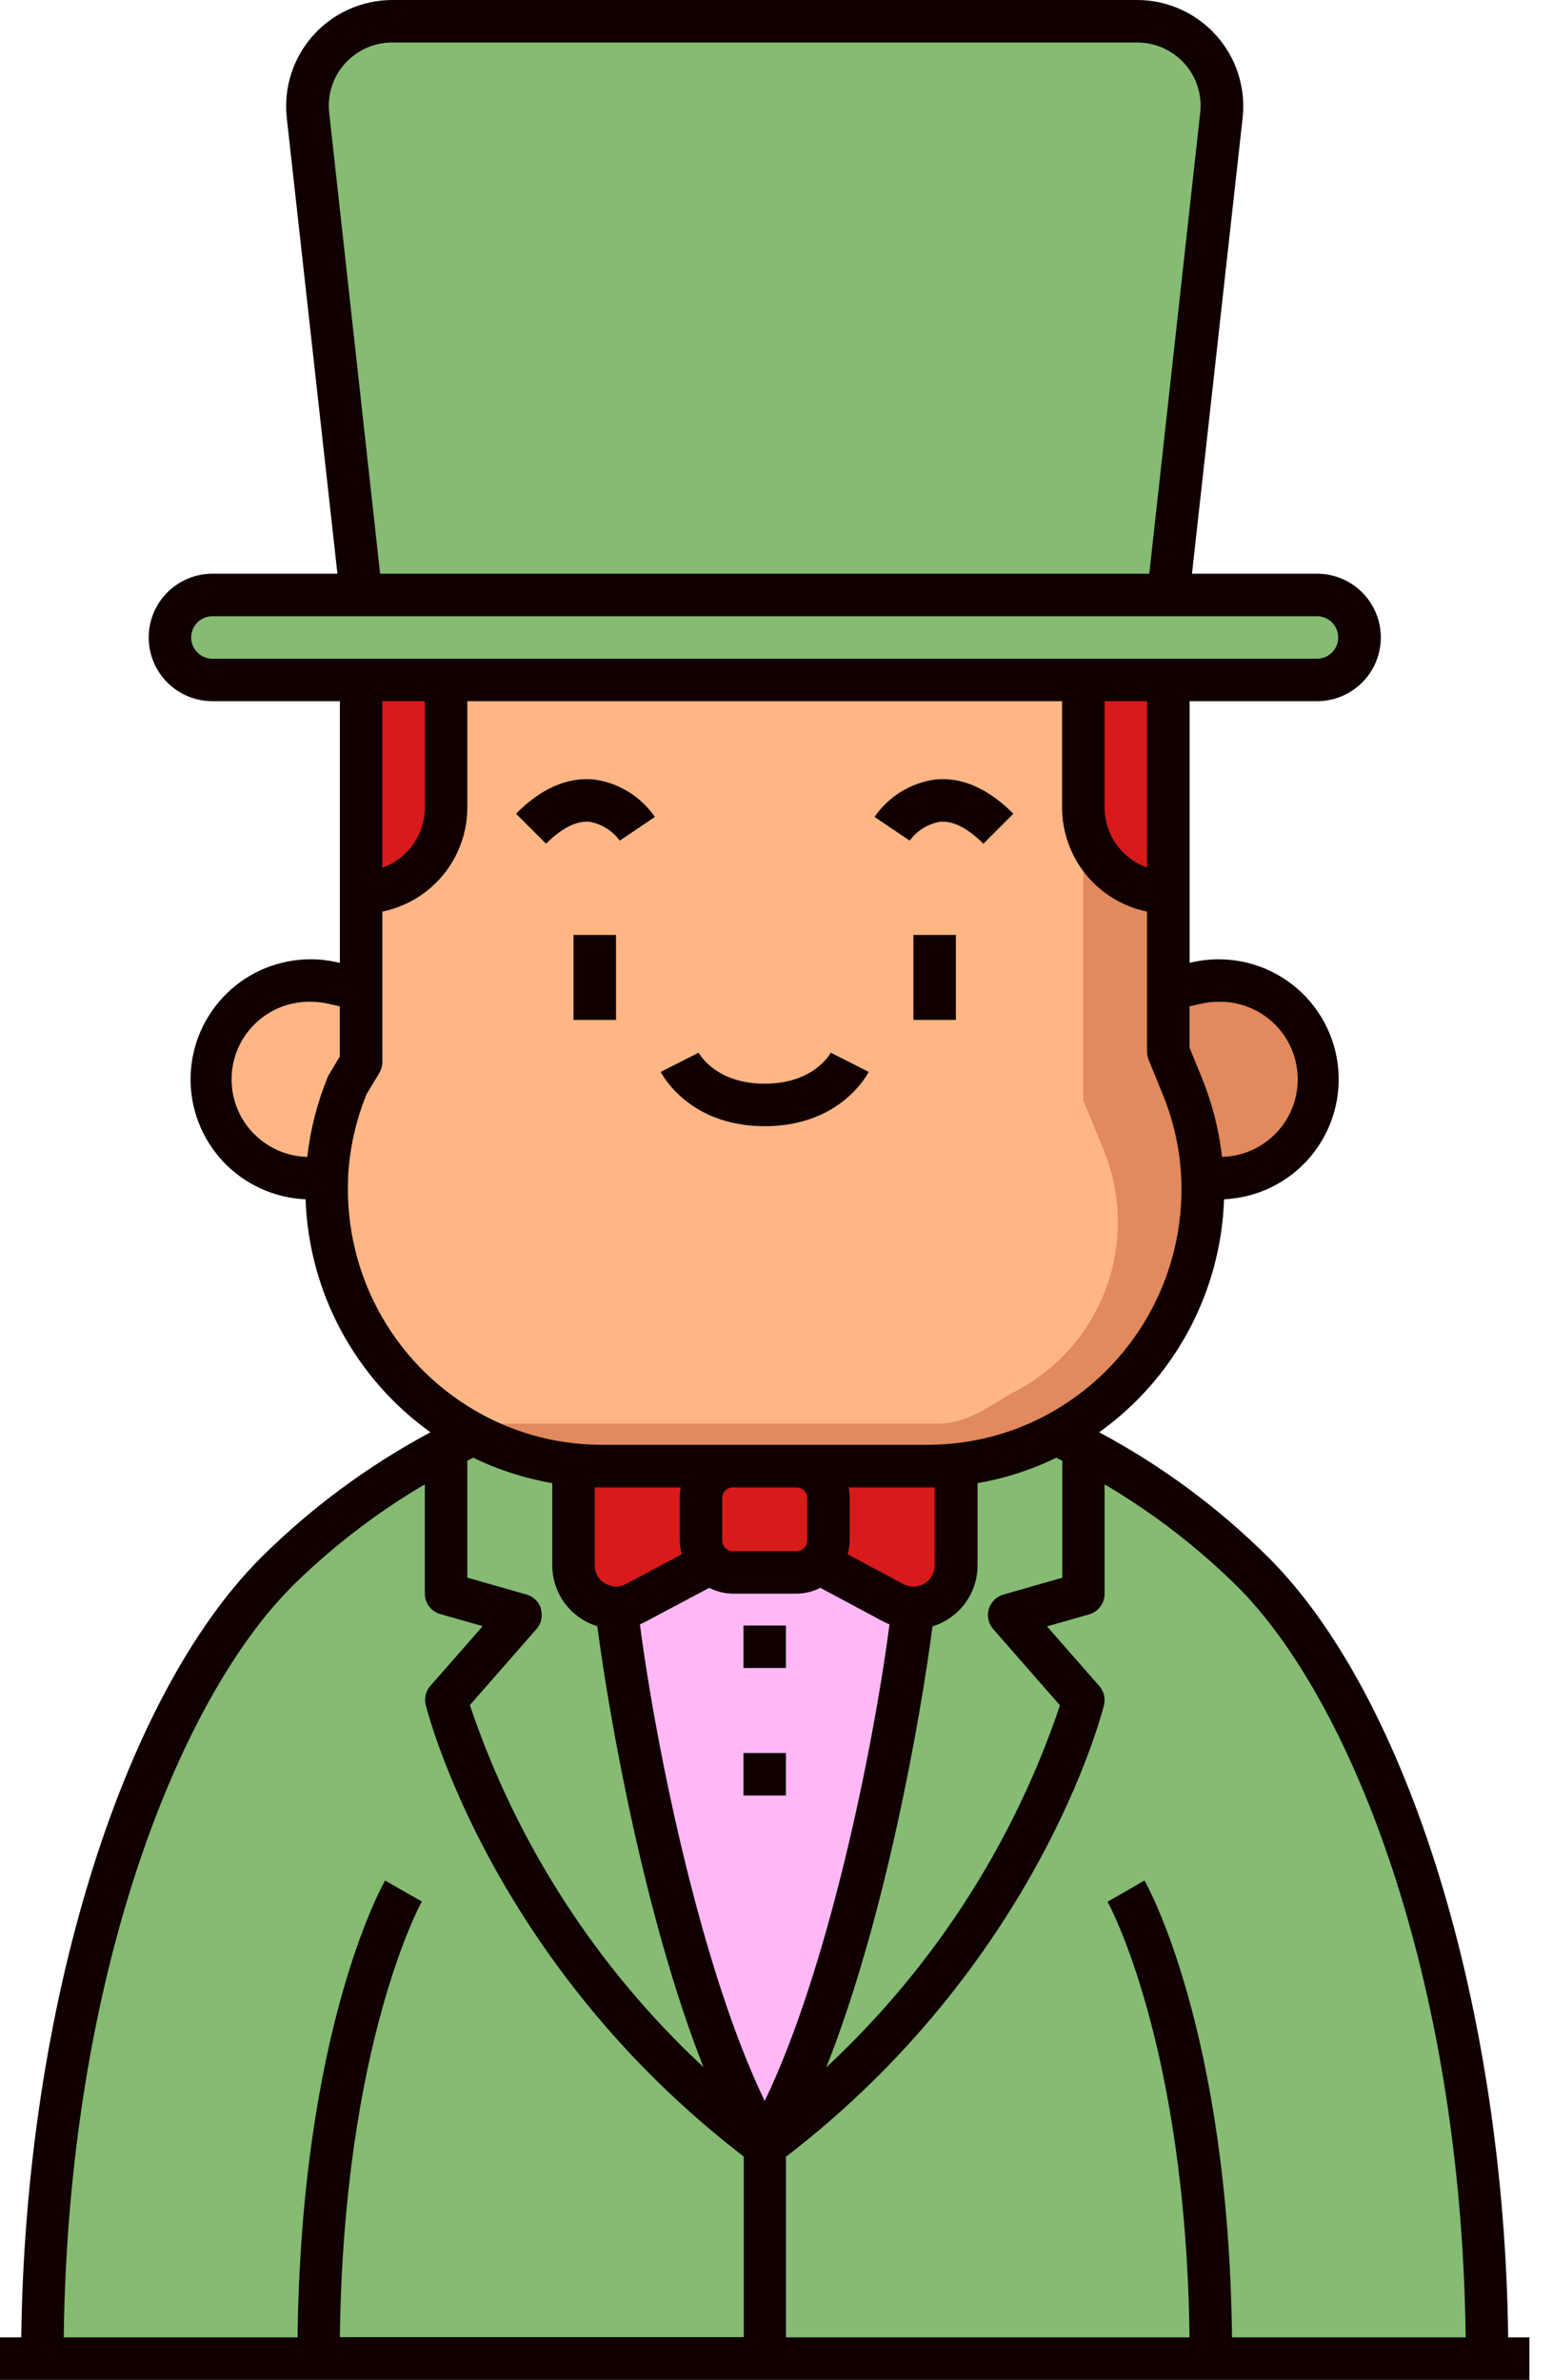 <svg width="47" height="72" viewBox="0 0 47 72" fill="none" xmlns="http://www.w3.org/2000/svg">
<path d="M1.286 71.357H45C45 60.429 41.786 51.429 37.929 47.572C36.187 45.855 34.169 44.442 31.96 43.393C33.355 42.646 34.512 41.521 35.296 40.146C36.08 38.771 36.46 37.202 36.392 35.621H36.537C36.942 35.667 37.353 35.63 37.743 35.511C38.134 35.393 38.496 35.196 38.807 34.933C39.119 34.67 39.373 34.345 39.555 33.98C39.737 33.615 39.842 33.216 39.864 32.809C39.886 32.401 39.824 31.994 39.683 31.611C39.541 31.228 39.323 30.878 39.042 30.583C38.76 30.288 38.422 30.053 38.046 29.893C37.67 29.734 37.266 29.653 36.858 29.655C36.642 29.657 36.427 29.682 36.215 29.729L35.357 29.919V18C35.357 15.102 34.206 12.322 32.156 10.272C30.107 8.223 27.327 7.072 24.429 7.072H21.857C18.959 7.072 16.179 8.223 14.13 10.272C12.08 12.322 10.929 15.102 10.929 18V29.928L10.07 29.739C9.859 29.692 9.644 29.667 9.428 29.665C9.02 29.662 8.615 29.744 8.24 29.903C7.864 30.063 7.526 30.297 7.244 30.593C6.963 30.888 6.744 31.238 6.603 31.62C6.462 32.003 6.4 32.411 6.422 32.818C6.444 33.226 6.549 33.624 6.731 33.989C6.912 34.355 7.167 34.679 7.478 34.943C7.79 35.206 8.152 35.403 8.543 35.521C8.933 35.639 9.344 35.677 9.749 35.63H9.894C9.828 37.21 10.208 38.777 10.992 40.15C11.777 41.523 12.932 42.647 14.326 43.393C12.117 44.442 10.099 45.855 8.357 47.572C4.5 51.429 1.286 60.429 1.286 71.357Z" fill="#FFB685"/>
<path d="M36.871 29.665C36.655 29.667 36.439 29.692 36.228 29.739L35.37 29.928V18C35.372 15.175 34.28 12.458 32.323 10.421C30.366 8.383 27.695 7.183 24.872 7.072C27.011 7.185 29.024 8.116 30.497 9.671C31.97 11.226 32.789 13.287 32.786 15.429V33.291L33.39 34.766C33.942 36.095 33.977 37.582 33.489 38.935C33 40.288 32.024 41.411 30.751 42.081C29.919 42.525 29.33 43.072 28.36 43.072H13.789C13.963 43.184 14.143 43.29 14.326 43.393C15.534 44.034 16.881 44.365 18.248 44.357H18.829C19.106 45.287 19.675 46.102 20.452 46.682C21.229 47.262 22.173 47.575 23.143 47.575C24.113 47.575 25.056 47.262 25.834 46.682C26.611 46.102 27.18 45.287 27.456 44.357H28.038C29.405 44.365 30.752 44.034 31.96 43.393C33.355 42.646 34.512 41.521 35.296 40.146C36.08 38.771 36.46 37.202 36.392 35.621H36.537C36.942 35.667 37.353 35.63 37.743 35.511C38.134 35.393 38.496 35.196 38.807 34.933C39.119 34.67 39.373 34.345 39.555 33.98C39.737 33.615 39.842 33.216 39.864 32.809C39.886 32.401 39.824 31.994 39.683 31.611C39.541 31.228 39.323 30.878 39.042 30.583C38.76 30.288 38.422 30.053 38.046 29.893C37.67 29.734 37.266 29.653 36.858 29.655L36.871 29.665Z" fill="#E2895D"/>
<path d="M13.5 20.572V24.429C13.5 25.111 13.229 25.765 12.747 26.247C12.265 26.729 11.611 27 10.929 27V20.572H13.5Z" fill="#D81A1A"/>
<path d="M35.357 20.572V27C34.675 27 34.021 26.729 33.539 26.247C33.057 25.765 32.786 25.111 32.786 24.429V20.572H35.357Z" fill="#D81A1A"/>
<path d="M23.143 64.929C20.703 60.801 19.103 52.435 18.643 48.645C18.85 48.642 19.053 48.589 19.235 48.491L21.485 47.289C21.576 47.38 21.684 47.452 21.803 47.5C21.922 47.549 22.05 47.573 22.179 47.571H24.107C24.363 47.571 24.608 47.469 24.789 47.289L27.039 48.491C27.221 48.589 27.424 48.642 27.63 48.645C27.183 52.435 25.583 60.801 23.143 64.929Z" fill="#FFB8F5"/>
<path d="M36.643 71.357H23.143V64.929C30.857 59.143 32.786 51.429 32.786 51.429L30.536 48.857L32.786 48.214V43.804C34.677 44.799 36.41 46.068 37.929 47.572C41.786 51.429 45 60.429 45 71.357H36.643Z" fill="#85BB72"/>
<path d="M39.857 18C40.198 18 40.525 18.136 40.766 18.377C41.008 18.618 41.143 18.945 41.143 19.286C41.143 19.627 41.008 19.954 40.766 20.195C40.525 20.436 40.198 20.571 39.857 20.571H6.429C6.088 20.571 5.761 20.436 5.52 20.195C5.278 19.954 5.143 19.627 5.143 19.286C5.143 18.945 5.278 18.618 5.52 18.377C5.761 18.136 6.088 18 6.429 18H39.857Z" fill="#85BB72"/>
<path d="M34.412 0.643C34.773 0.643 35.131 0.72 35.46 0.868C35.79 1.015 36.085 1.231 36.325 1.5C36.566 1.77 36.748 2.087 36.858 2.431C36.968 2.775 37.004 3.138 36.964 3.497L35.357 18H10.929L9.322 3.497C9.282 3.136 9.319 2.771 9.43 2.426C9.541 2.081 9.724 1.763 9.967 1.493C10.21 1.224 10.507 1.008 10.839 0.862C11.171 0.715 11.53 0.641 11.893 0.643H34.412Z" fill="#85BB72"/>
<path d="M32.786 43.804V48.214L30.536 48.857L32.786 51.429C32.786 51.429 30.857 59.143 23.143 64.929C25.583 60.801 27.183 52.435 27.643 48.645C27.984 48.645 28.311 48.51 28.552 48.268C28.793 48.027 28.929 47.7 28.929 47.359V44.315C29.99 44.206 31.019 43.892 31.96 43.39C32.22 43.512 32.497 43.65 32.786 43.804Z" fill="#85BB72"/>
<path d="M27.643 48.645C27.436 48.642 27.233 48.589 27.052 48.491L24.802 47.289C24.978 47.106 25.075 46.861 25.072 46.607V45.321C25.072 45.066 24.97 44.82 24.789 44.64C24.608 44.459 24.363 44.357 24.107 44.357H28.038C28.34 44.357 28.639 44.341 28.929 44.312V47.356C28.929 47.525 28.896 47.693 28.832 47.849C28.767 48.005 28.673 48.148 28.553 48.267C28.434 48.387 28.292 48.482 28.136 48.547C27.98 48.612 27.812 48.645 27.643 48.645Z" fill="#D81A1A"/>
<path d="M25.071 45.322V46.607C25.071 46.863 24.97 47.108 24.789 47.289C24.608 47.47 24.363 47.572 24.107 47.572H22.178C21.923 47.572 21.677 47.47 21.497 47.289C21.316 47.108 21.214 46.863 21.214 46.607V45.322C21.214 45.066 21.316 44.82 21.497 44.64C21.677 44.459 21.923 44.357 22.178 44.357H24.107C24.363 44.357 24.608 44.459 24.789 44.64C24.97 44.82 25.071 45.066 25.071 45.322Z" fill="#D81A1A"/>
<path d="M9.643 71.357H1.286C1.286 60.429 4.5 51.429 8.357 47.572C9.876 46.068 11.609 44.799 13.5 43.804V48.214L15.75 48.857L13.5 51.429C13.5 51.429 15.429 59.143 23.143 64.929V71.357H9.643Z" fill="#0AC05E" fill-opacity="0.5"/>
<path d="M18.643 48.645C18.302 48.645 17.975 48.51 17.734 48.268C17.493 48.027 17.357 47.7 17.357 47.359V44.315C17.646 44.344 17.945 44.36 18.248 44.36H22.179C21.923 44.36 21.678 44.462 21.497 44.643C21.316 44.824 21.214 45.069 21.214 45.325V46.61C21.215 46.866 21.316 47.111 21.497 47.292L19.247 48.494C19.061 48.593 18.854 48.645 18.643 48.645Z" fill="#D81A1A"/>
<path d="M18.643 48.645C19.09 52.435 20.69 60.801 23.143 64.928C15.429 59.143 13.5 51.428 13.5 51.428L15.75 48.857L13.5 48.214V43.804C13.789 43.65 14.066 43.512 14.326 43.386C15.267 43.889 16.296 44.203 17.357 44.312V47.356C17.357 47.525 17.39 47.693 17.454 47.849C17.519 48.005 17.613 48.148 17.733 48.267C17.852 48.387 17.994 48.482 18.15 48.547C18.306 48.612 18.474 48.645 18.643 48.645Z" fill="#85BB72"/>
<path d="M23.143 34.072C25.441 34.072 26.254 32.496 26.29 32.429L25.142 31.847C25.123 31.886 24.622 32.786 23.143 32.786C21.664 32.786 21.163 31.886 21.144 31.847L19.996 32.429C20.032 32.496 20.845 34.072 23.143 34.072Z" fill="#110002"/>
<path d="M17.357 28.286H18.643V30.857H17.357V28.286Z" fill="#110002"/>
<path d="M17.846 24.863C18.211 24.929 18.536 25.133 18.756 25.432L19.82 24.715C19.609 24.409 19.336 24.15 19.02 23.955C18.703 23.76 18.349 23.633 17.981 23.583C17.181 23.503 16.374 23.85 15.618 24.618L16.525 25.525C17.004 25.049 17.451 24.824 17.846 24.863Z" fill="#110002"/>
<path d="M27.643 28.286H28.929V30.857H27.643V28.286Z" fill="#110002"/>
<path d="M28.44 24.863C28.839 24.824 29.282 25.049 29.761 25.525L30.668 24.618C29.903 23.85 29.105 23.503 28.305 23.583C27.937 23.633 27.583 23.76 27.266 23.955C26.95 24.15 26.677 24.409 26.466 24.715L27.53 25.432C27.75 25.133 28.075 24.929 28.44 24.863Z" fill="#110002"/>
<path d="M22.5 49.178H23.786V50.464H22.5V49.178Z" fill="#110002"/>
<path d="M22.5 53.036H23.786V54.321H22.5V53.036Z" fill="#110002"/>
<path d="M45.643 70.714C45.524 60.792 42.641 51.367 38.388 47.118C36.874 45.613 35.148 44.337 33.265 43.332C34.393 42.526 35.321 41.471 35.977 40.248C36.632 39.026 36.998 37.669 37.045 36.283C37.548 36.26 38.042 36.133 38.494 35.909C38.945 35.686 39.346 35.37 39.669 34.984C39.992 34.597 40.231 34.147 40.371 33.663C40.511 33.178 40.549 32.67 40.482 32.17C40.415 31.671 40.244 31.19 39.981 30.76C39.718 30.33 39.369 29.959 38.955 29.672C38.541 29.384 38.071 29.186 37.576 29.089C37.082 28.993 36.572 29 36.08 29.112L36.003 29.128V21.214H39.86C40.372 21.214 40.862 21.011 41.224 20.649C41.586 20.288 41.789 19.797 41.789 19.286C41.789 18.774 41.586 18.284 41.224 17.922C40.862 17.56 40.372 17.357 39.86 17.357H36.074L37.607 3.568C37.657 3.119 37.611 2.664 37.473 2.234C37.336 1.803 37.108 1.407 36.807 1.07C36.505 0.733 36.136 0.464 35.724 0.28C35.311 0.095 34.864 -3.09122e-05 34.412 7.52292e-09H11.874C11.422 -3.09122e-05 10.975 0.095 10.562 0.28C10.149 0.464 9.78 0.733 9.479 1.07C9.177 1.407 8.95 1.803 8.812 2.234C8.674 2.664 8.629 3.119 8.679 3.568L10.212 17.357H6.429C5.917 17.357 5.427 17.56 5.065 17.922C4.703 18.284 4.5 18.774 4.5 19.286C4.5 19.797 4.703 20.288 5.065 20.649C5.427 21.011 5.917 21.214 6.429 21.214H10.286V29.128L10.205 29.112C9.946 29.053 9.681 29.022 9.415 29.022C8.463 29.018 7.548 29.387 6.866 30.051C6.184 30.715 5.79 31.619 5.768 32.57C5.746 33.522 6.099 34.443 6.749 35.138C7.4 35.832 8.297 36.243 9.248 36.283C9.296 37.669 9.662 39.025 10.317 40.247C10.973 41.469 11.9 42.525 13.027 43.332C11.145 44.339 9.419 45.614 7.904 47.118C3.651 51.367 0.768 60.792 0.643 70.714H0V72H46.286V70.714H45.643ZM44.357 70.714H37.286C37.176 61.454 34.743 57.083 34.637 56.893L33.519 57.536C33.544 57.578 35.891 61.836 36 70.714H23.786V65.25C31.378 59.422 33.329 51.911 33.409 51.593C33.435 51.492 33.436 51.386 33.412 51.285C33.388 51.183 33.34 51.089 33.271 51.011L31.686 49.204L32.972 48.838C33.105 48.797 33.222 48.715 33.304 48.602C33.387 48.49 33.43 48.354 33.429 48.214V44.907C34.902 45.774 36.261 46.822 37.475 48.025C40.821 51.387 44.222 59.673 44.357 70.714ZM16.374 48.674C16.343 48.57 16.286 48.476 16.209 48.401C16.132 48.325 16.037 48.27 15.933 48.24L14.143 47.729V44.193L14.323 44.1C15.079 44.469 15.884 44.729 16.714 44.871V47.356C16.714 47.611 16.764 47.863 16.862 48.098C16.959 48.333 17.103 48.546 17.283 48.725C17.506 48.945 17.778 49.108 18.077 49.201C18.444 51.998 19.517 58.053 21.291 62.54C18.059 59.534 15.629 55.769 14.22 51.586L16.239 49.281C16.31 49.199 16.359 49.1 16.381 48.994C16.404 48.888 16.399 48.778 16.367 48.674H16.374ZM31.969 44.103L32.149 44.196V47.732L30.365 48.243C30.261 48.273 30.167 48.328 30.09 48.404C30.013 48.48 29.956 48.574 29.925 48.677C29.894 48.781 29.89 48.892 29.913 48.998C29.936 49.104 29.985 49.203 30.057 49.285L32.079 51.593C30.671 55.775 28.24 59.539 25.007 62.544C26.785 58.06 27.858 52.004 28.221 49.204C28.52 49.112 28.793 48.948 29.015 48.729C29.196 48.549 29.339 48.336 29.437 48.101C29.534 47.866 29.584 47.614 29.584 47.359V44.871C30.41 44.729 31.21 44.471 31.963 44.103H31.969ZM21.465 48.038C21.686 48.151 21.93 48.212 22.179 48.214H24.107C24.358 48.213 24.605 48.152 24.827 48.038L26.736 49.06C26.797 49.092 26.859 49.117 26.92 49.143C26.405 53.049 25.039 59.631 23.143 63.562C21.243 59.628 19.877 53.029 19.366 49.143C19.426 49.117 19.487 49.089 19.549 49.056L21.465 48.038ZM28.286 47.356C28.286 47.441 28.27 47.525 28.238 47.603C28.206 47.681 28.159 47.752 28.099 47.812C28.039 47.873 27.968 47.921 27.889 47.954C27.81 47.986 27.725 48.003 27.64 48.002C27.536 47.999 27.433 47.972 27.341 47.925L25.653 47.022C25.691 46.887 25.712 46.747 25.714 46.607V45.321C25.713 45.214 25.703 45.106 25.682 45H28.038H28.286V47.356ZM24.429 45.321V46.607C24.429 46.692 24.395 46.774 24.334 46.834C24.274 46.895 24.192 46.929 24.107 46.929H22.179C22.093 46.929 22.012 46.895 21.951 46.834C21.891 46.774 21.857 46.692 21.857 46.607V45.321C21.857 45.236 21.891 45.154 21.951 45.094C22.012 45.034 22.093 45 22.179 45H24.107C24.192 45 24.274 45.034 24.334 45.094C24.395 45.154 24.429 45.236 24.429 45.321ZM20.633 47.022L18.945 47.922C18.854 47.971 18.753 47.999 18.649 48.002C18.477 47.997 18.313 47.93 18.186 47.812C18.127 47.752 18.08 47.681 18.048 47.603C18.016 47.525 18 47.441 18 47.356V45H18.247H20.604C20.583 45.106 20.572 45.214 20.571 45.321V46.607C20.574 46.747 20.595 46.887 20.633 47.022ZM36.35 30.365C36.522 30.328 36.696 30.309 36.871 30.308C37.179 30.3 37.486 30.354 37.773 30.465C38.061 30.576 38.324 30.742 38.547 30.955C38.77 31.168 38.949 31.422 39.074 31.704C39.198 31.986 39.266 32.289 39.274 32.598C39.281 32.906 39.228 33.212 39.117 33.5C39.006 33.787 38.839 34.05 38.626 34.273C38.414 34.496 38.159 34.675 37.877 34.8C37.595 34.925 37.292 34.993 36.984 35C36.889 34.17 36.681 33.356 36.363 32.583L36 31.696V30.446L36.35 30.365ZM34.714 26.245C34.339 26.112 34.013 25.866 33.783 25.541C33.553 25.215 33.429 24.827 33.429 24.429V21.214H34.714V26.245ZM9.964 3.423C9.932 3.155 9.957 2.883 10.038 2.625C10.119 2.368 10.254 2.13 10.434 1.929C10.615 1.726 10.837 1.564 11.085 1.453C11.333 1.342 11.602 1.285 11.874 1.286H34.412C34.684 1.285 34.953 1.342 35.201 1.453C35.449 1.564 35.671 1.726 35.852 1.929C36.032 2.131 36.167 2.369 36.248 2.627C36.329 2.885 36.354 3.158 36.321 3.426L34.782 17.357H11.504L9.964 3.423ZM5.786 19.286C5.786 19.115 5.853 18.952 5.974 18.831C6.095 18.711 6.258 18.643 6.429 18.643H39.857C40.028 18.643 40.191 18.711 40.312 18.831C40.432 18.952 40.5 19.115 40.5 19.286C40.5 19.456 40.432 19.62 40.312 19.74C40.191 19.861 40.028 19.929 39.857 19.929H6.429C6.258 19.929 6.095 19.861 5.974 19.74C5.853 19.62 5.786 19.456 5.786 19.286ZM12.857 21.214V24.429C12.858 24.828 12.735 25.218 12.505 25.544C12.274 25.871 11.948 26.118 11.571 26.251V21.214H12.857ZM9.964 32.496C9.947 32.524 9.932 32.553 9.919 32.583C9.602 33.356 9.393 34.17 9.299 35C8.991 34.993 8.687 34.925 8.405 34.8C8.123 34.675 7.869 34.496 7.656 34.273C7.227 33.823 6.994 33.22 7.009 32.598C7.024 31.975 7.285 31.384 7.736 30.955C8.186 30.526 8.789 30.293 9.411 30.308C9.585 30.309 9.759 30.328 9.929 30.365L10.283 30.446V31.966L9.964 32.496ZM10.533 35.643C10.574 34.772 10.763 33.914 11.092 33.107L11.478 32.464C11.537 32.367 11.569 32.256 11.571 32.143V27.579C12.297 27.43 12.95 27.036 13.419 26.462C13.887 25.888 14.143 25.17 14.143 24.429V21.214H32.143V24.429C32.143 25.17 32.399 25.888 32.867 26.462C33.336 27.036 33.988 27.43 34.714 27.579V31.821C34.714 31.905 34.731 31.988 34.763 32.066L35.174 33.072C35.514 33.889 35.709 34.759 35.749 35.643C35.813 37.103 35.463 38.551 34.739 39.821C34.015 41.09 32.947 42.129 31.657 42.818C30.79 43.279 29.842 43.569 28.864 43.669C28.59 43.697 28.314 43.711 28.038 43.711H18.247C17.973 43.712 17.698 43.698 17.425 43.669C16.446 43.57 15.496 43.279 14.628 42.814C13.339 42.127 12.271 41.089 11.547 39.82C10.823 38.551 10.473 37.103 10.536 35.643H10.533ZM8.807 48.025C10.022 46.821 11.382 45.773 12.857 44.907V48.214C12.857 48.354 12.903 48.489 12.987 48.601C13.071 48.712 13.189 48.793 13.323 48.831L14.609 49.198L13.024 51.004C12.956 51.083 12.908 51.177 12.883 51.278C12.859 51.38 12.86 51.485 12.886 51.586C12.966 51.907 14.918 59.416 22.51 65.244V70.708H10.286C10.395 61.827 12.741 57.568 12.767 57.529L12.214 57.214L11.655 56.893C11.549 57.079 9.116 61.451 9.006 70.714H1.929C2.064 59.673 5.464 51.387 8.81 48.025H8.807Z" fill="#110002"/>
</svg>
